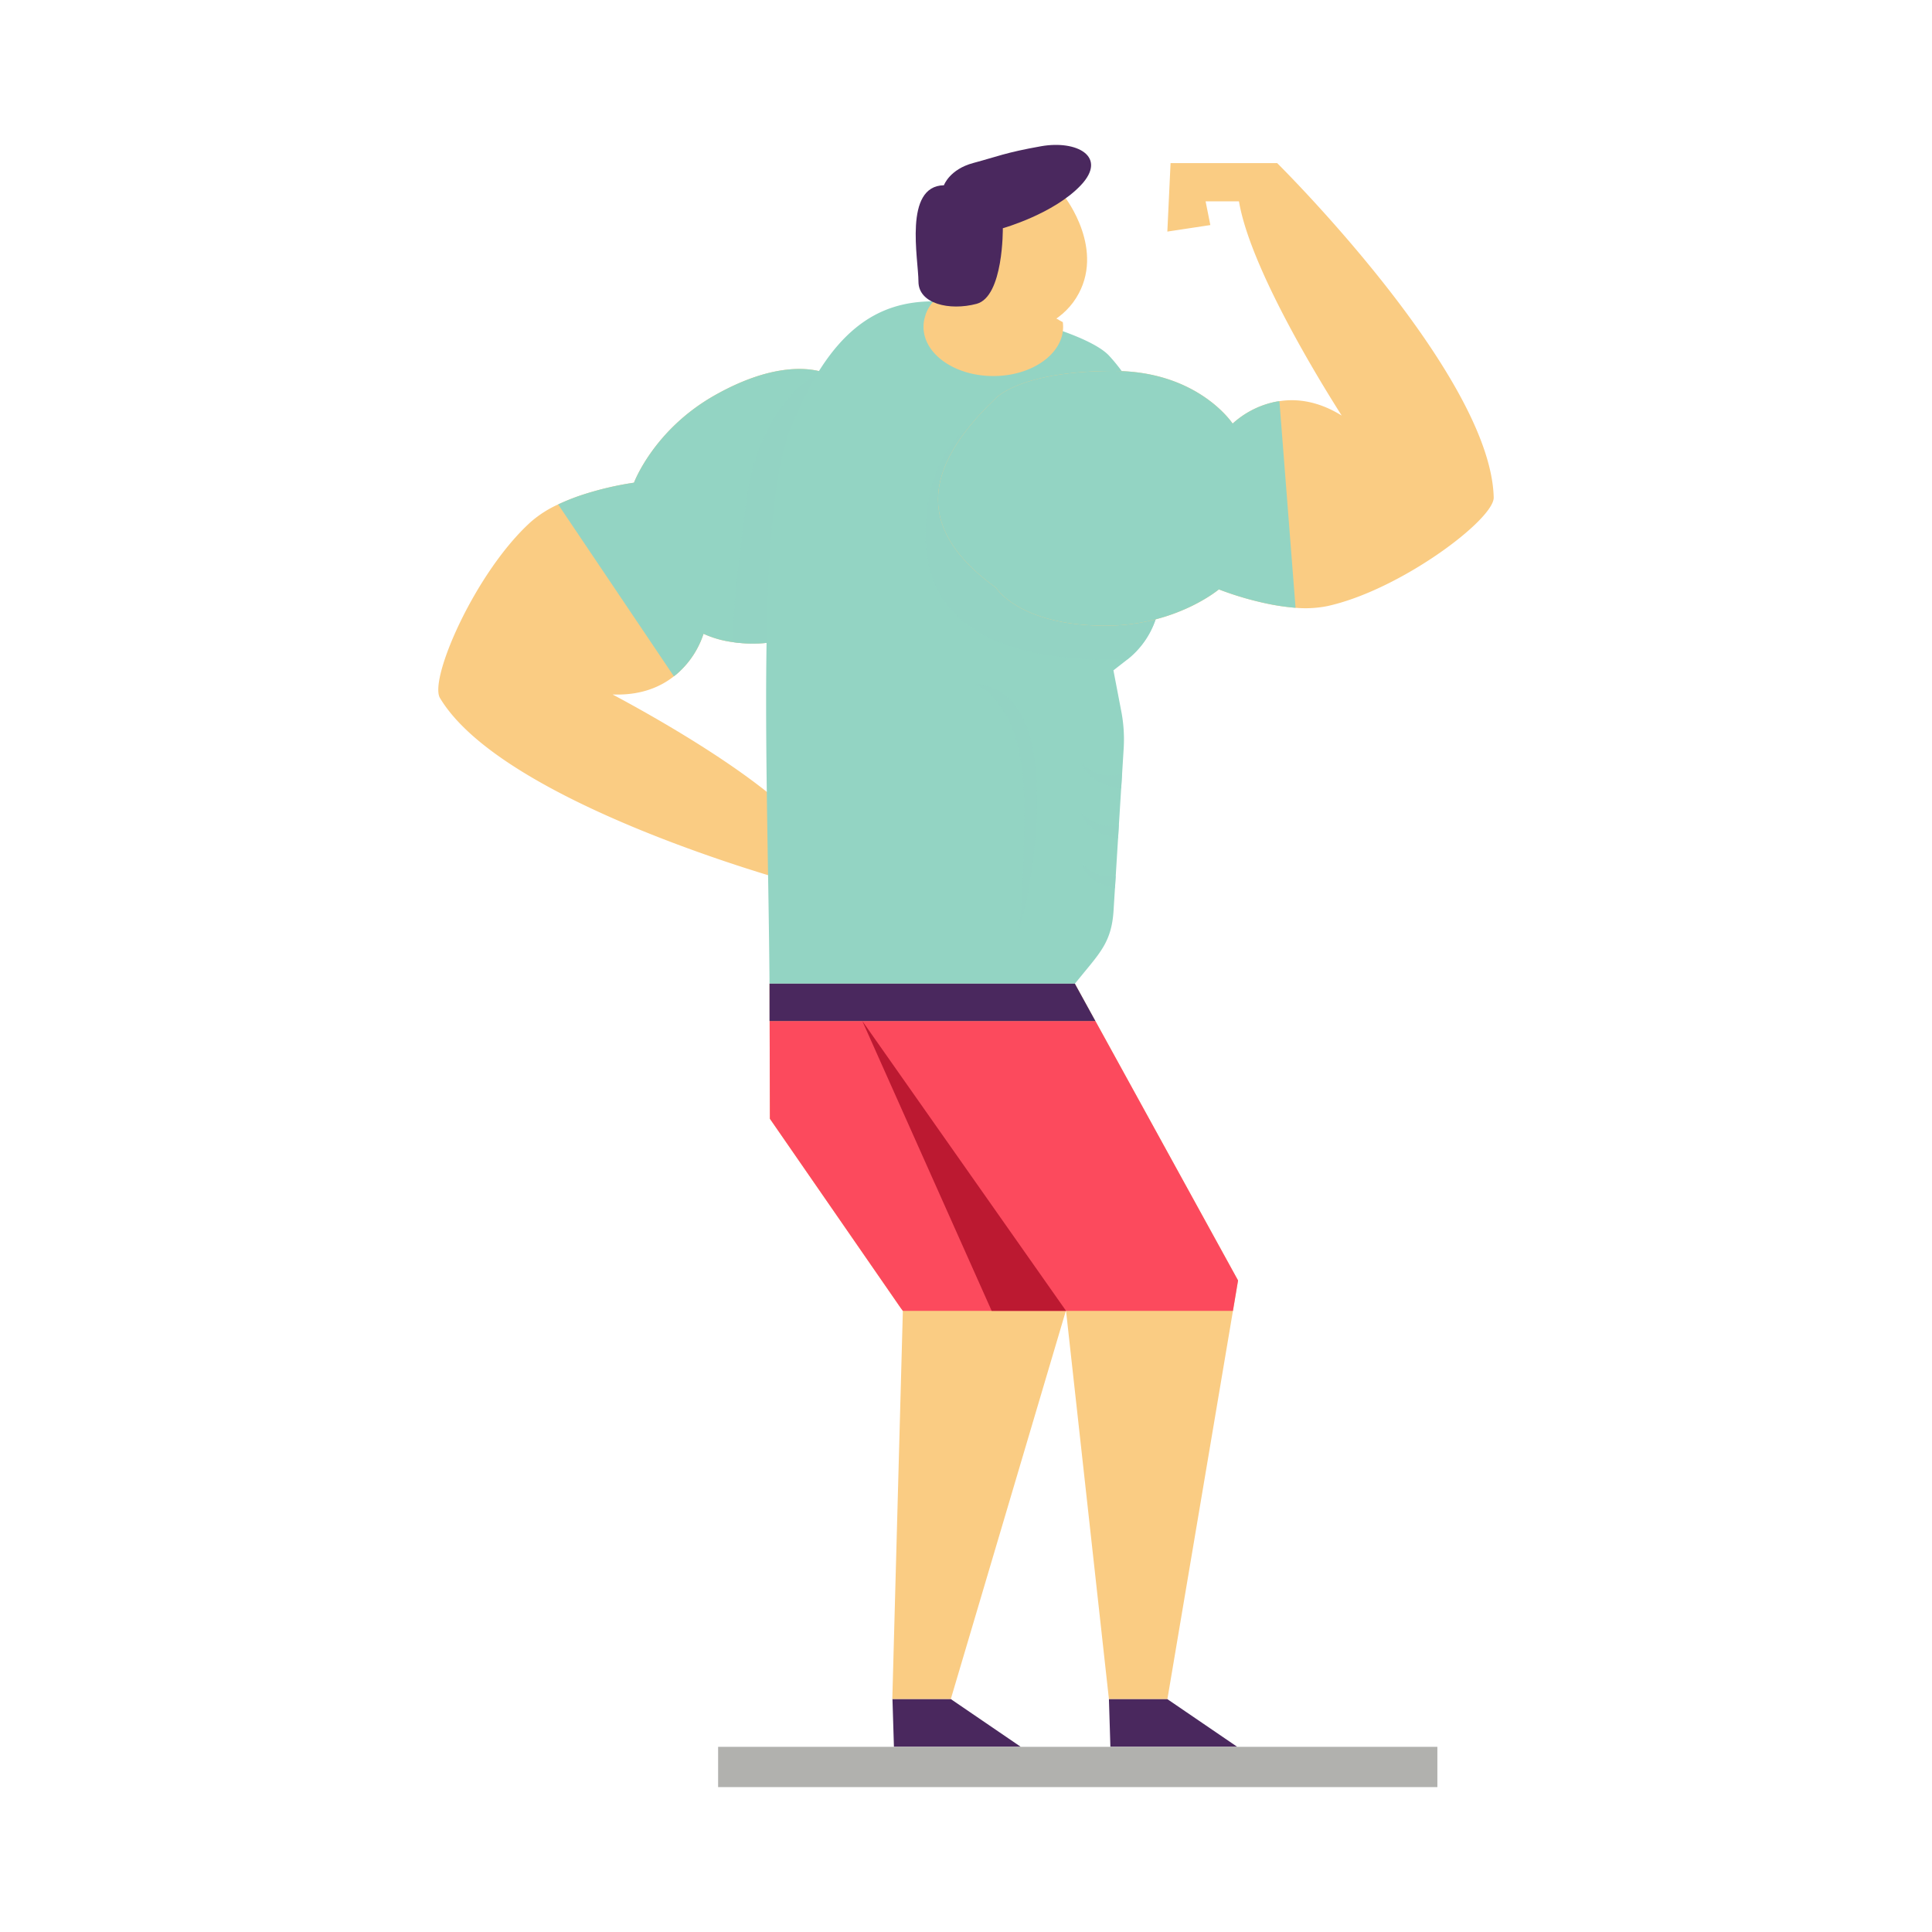 <svg xmlns="http://www.w3.org/2000/svg" viewBox="0 0 1000 1000"><defs><style>.cls-1{isolation:isolate;}.cls-2,.cls-8{fill:#facc83;}.cls-3,.cls-4{fill:#93d4c3;}.cls-4{opacity:0.7;}.cls-4,.cls-8{mix-blend-mode:multiply;}.cls-5{fill:#fc4a5d;}.cls-6{fill:#4a285e;}.cls-7{fill:#b1b1ae;}.cls-9{fill:#bc1931;mix-blend-mode:overlay;}</style></defs><g class="cls-1"><g id="Layer_1" data-name="Layer 1"><path class="cls-2" d="M468.04,278.617s-2.428,13.305-29.195,32.096c-4.855,3.437-1.072,7.031-7.693,10.783-21.376,12.075-39.884,12.643-51.991,10.846a52.474,52.474,0,0,1-15.008-4.288A46.682,46.682,0,0,1,351.795,347.538a29.44,29.44,0,0,1-2.995,2.522c-7.157,5.643-17.372,9.963-31.718,9.395,1.955,1.135,76.016,39.663,100.828,70.372l15.039-8.513-8.197-9.49,17.719-13.904,15.985,31.686L410.438,456.753s-149.887-40.672-182.708-95.469c-5.833-9.742,18.413-65.453,47.23-91.338a58.445,58.445,0,0,1,13.936-8.859,113.597,113.597,0,0,1,11.413-4.603,163.46,163.46,0,0,1,27.84-6.652s10.152-27.336,41.775-45.212c28.88-16.332,47.388-14.377,55.049-12.265a19.534,19.534,0,0,1,4.036,1.482C482.323,199.701,482.197,231.355,468.04,278.617Z"/><path class="cls-3" d="M468.04,278.617s-2.428,13.305-29.195,32.096c-4.855,3.437-1.072,7.031-7.693,10.783-21.376,12.075-39.884,12.643-51.991,10.846a52.474,52.474,0,0,1-15.008-4.288A46.682,46.682,0,0,1,351.795,347.538a29.44,29.44,0,0,1-2.995,2.522L288.895,261.087a113.597,113.597,0,0,1,11.413-4.603,163.46,163.46,0,0,1,27.84-6.652s10.152-27.336,41.775-45.212c28.88-16.332,47.388-14.377,55.049-12.265a19.534,19.534,0,0,1,4.036,1.482C482.323,199.701,482.197,231.355,468.04,278.617Z"/><path class="cls-4" d="M438.845,310.713c-4.855,3.437-1.072,7.031-7.693,10.783-21.376,12.075-39.884,12.643-51.991,10.846v-2.175s0-16.175,6.999-70.088c6.999-53.914,38.812-67.724,38.812-67.724S430.112,267.077,438.845,310.713Z"/><polygon class="cls-2" points="556.352 662.761 551.717 678.399 551.686 678.494 492.128 879.457 461.861 879.457 467.315 678.494 466.275 677.106 398.488 579.052 398.362 528.48 398.299 509.154 501.461 509.154 508.365 528.48 556.352 662.761"/><polygon class="cls-2" points="640.817 662.761 638.168 678.494 604.244 879.457 573.976 879.457 551.78 678.494 551.717 678.399 550.74 677.106 446.349 528.48 432.76 509.154 556.352 509.154 566.977 528.48 640.817 662.761"/><polygon class="cls-5" points="640.817 662.761 638.168 678.494 467.315 678.494 466.275 677.106 398.488 579.052 398.362 528.48 566.977 528.48 640.817 662.761"/><polygon class="cls-6" points="573.981 879.487 604.249 879.487 640.384 904.144 574.738 904.144 573.981 879.487"/><polygon class="cls-6" points="461.941 879.487 492.208 879.487 528.343 904.144 462.698 904.144 461.941 879.487"/><path class="cls-3" d="M600.523,307.213c0,.41-.032.788-.063,1.198a44.613,44.613,0,0,1-16.836,32.853c-.095.094-.221.157-.315.252l-6.999,5.455,4.099,21.376a76.552,76.552,0,0,1,1.198,19.17l-.788,12.738-.505,7.819v.032L579.147,426.864l-.441,7.094-1.198,19.39-.41,6.4-.725,11.634c-1.009,15.953-6.936,21.723-17.025,34.114l-2.995,3.658H398.299c-.788-106.378-7.157-241.036,10.562-286.374,20.746-53.157,46.158-66.809,74.344-66.809,6.18,0,12.139,0,17.877.157l1.986,2.522s58.283,11.645,71.066,25.538C616.004,229.699,600.523,307.213,600.523,307.213Z"/><path class="cls-4" d="M600.46,308.411a44.613,44.613,0,0,1-16.836,32.853c-42.154,1.608-104.517-5.865-104.517-63.972,0-43.163,22.701-56.531,22.701-56.531s45.023,36.731,54.544,37.172C561.964,258.186,583.656,285.837,600.46,308.411Z"/><rect class="cls-7" x="371.693" y="904.159" width="372.289" height="20.84"/><path class="cls-2" d="M550.264,169.165c0,14.062-16.174,25.475-36.132,25.475-19.958,0-36.132-11.413-36.132-25.475a18.029,18.029,0,0,1,1.103-6.211,21.578,21.578,0,0,1,4.099-6.968c24.844-4.351,46.442-.032,64.791,9.616.725.379,1.419.757,2.112,1.135A20.899,20.899,0,0,1,550.264,169.165Z"/><path class="cls-8" d="M547.994,165.602c-5.139,9.679-18.35,16.552-33.862,16.552-16.899,0-31.056-8.166-35.028-19.201a21.578,21.578,0,0,1,4.099-6.968C508.047,151.635,529.645,155.955,547.994,165.602Z"/><path class="cls-2" d="M551.195,102.065s21.423,27.428,5.768,52.234-57.677,23.57-59.737,3.383S495.166,100.005,551.195,102.065Z"/><path class="cls-6" d="M488.574,95.885s2.884-8.24,15.243-11.535,16.479-5.356,35.018-8.652,34.606,5.356,20.599,20.187-40.374,22.247-40.374,22.247.412,35.43-13.595,39.138-30.075,0-30.075-11.535S467.563,96.297,488.574,95.885Z"/><polygon class="cls-6" points="566.977 528.48 398.299 528.48 398.299 509.154 556.352 509.154 566.977 528.48"/><polygon class="cls-9" points="446.336 528.48 551.78 678.494 513.284 678.494 446.336 528.48"/><path class="cls-4" d="M504.204,354.049s25.941,7.378,25.941,62.427-3.379,66.967-3.379,66.967a250.472,250.472,0,0,0,10.022-68.228C536.788,387.275,531.837,355.751,504.204,354.049Z"/><path class="cls-2" d="M773.142,257.461c.284,11.35-48.239,47.923-86.073,56.247a57.856,57.856,0,0,1-16.49.883,119.401,119.401,0,0,1-12.202-1.64,163.094,163.094,0,0,1-27.493-7.882s-22.291,18.791-58.612,18.791c-44.802,0-56.751-19.674-56.751-19.674-43.541-31.34-36.069-63.499-.504-97.676,0,0,12.075-14.503,61.449-14.503,43.73,0,61.544,27.241,61.544,27.241a46.878,46.878,0,0,1,20.367-10.878,29.753,29.753,0,0,1,3.847-.725c8.986-1.387,20.021-.126,32.222,7.441-1.135-1.955-46.662-71.948-53.157-110.886H624.012l2.459,12.296-22.259,3.373,1.671-35.438h55.175S771.534,193.584,773.142,257.461Z"/><path class="cls-3" d="M670.58,314.591a119.401,119.401,0,0,1-12.202-1.64,163.094,163.094,0,0,1-27.493-7.882s-22.291,18.791-58.612,18.791c-44.802,0-56.751-19.674-56.751-19.674-43.541-31.34-36.069-63.499-.504-97.676,0,0,12.075-14.503,61.449-14.503,43.73,0,61.544,27.241,61.544,27.241a46.878,46.878,0,0,1,20.367-10.878,29.753,29.753,0,0,1,3.847-.725Z"/><path class="cls-4" d="M580.314,408.105v-.032c-18.949-2.68-20.336-13.242-20.336-13.242,8.418,8.418,16.773,6.936,20.84,5.423Z"/><path class="cls-4" d="M579.147,426.864l-.441,7.094c-17.404-3.058-18.728-13.021-18.728-13.021C567.387,428.346,574.733,428.094,579.147,426.864Z"/><path class="cls-4" d="M577.508,453.348l-.41,6.4c-15.891-3.373-17.12-12.706-17.12-12.706C566.535,453.6,573.03,454.168,577.508,453.348Z"/></g></g></svg>